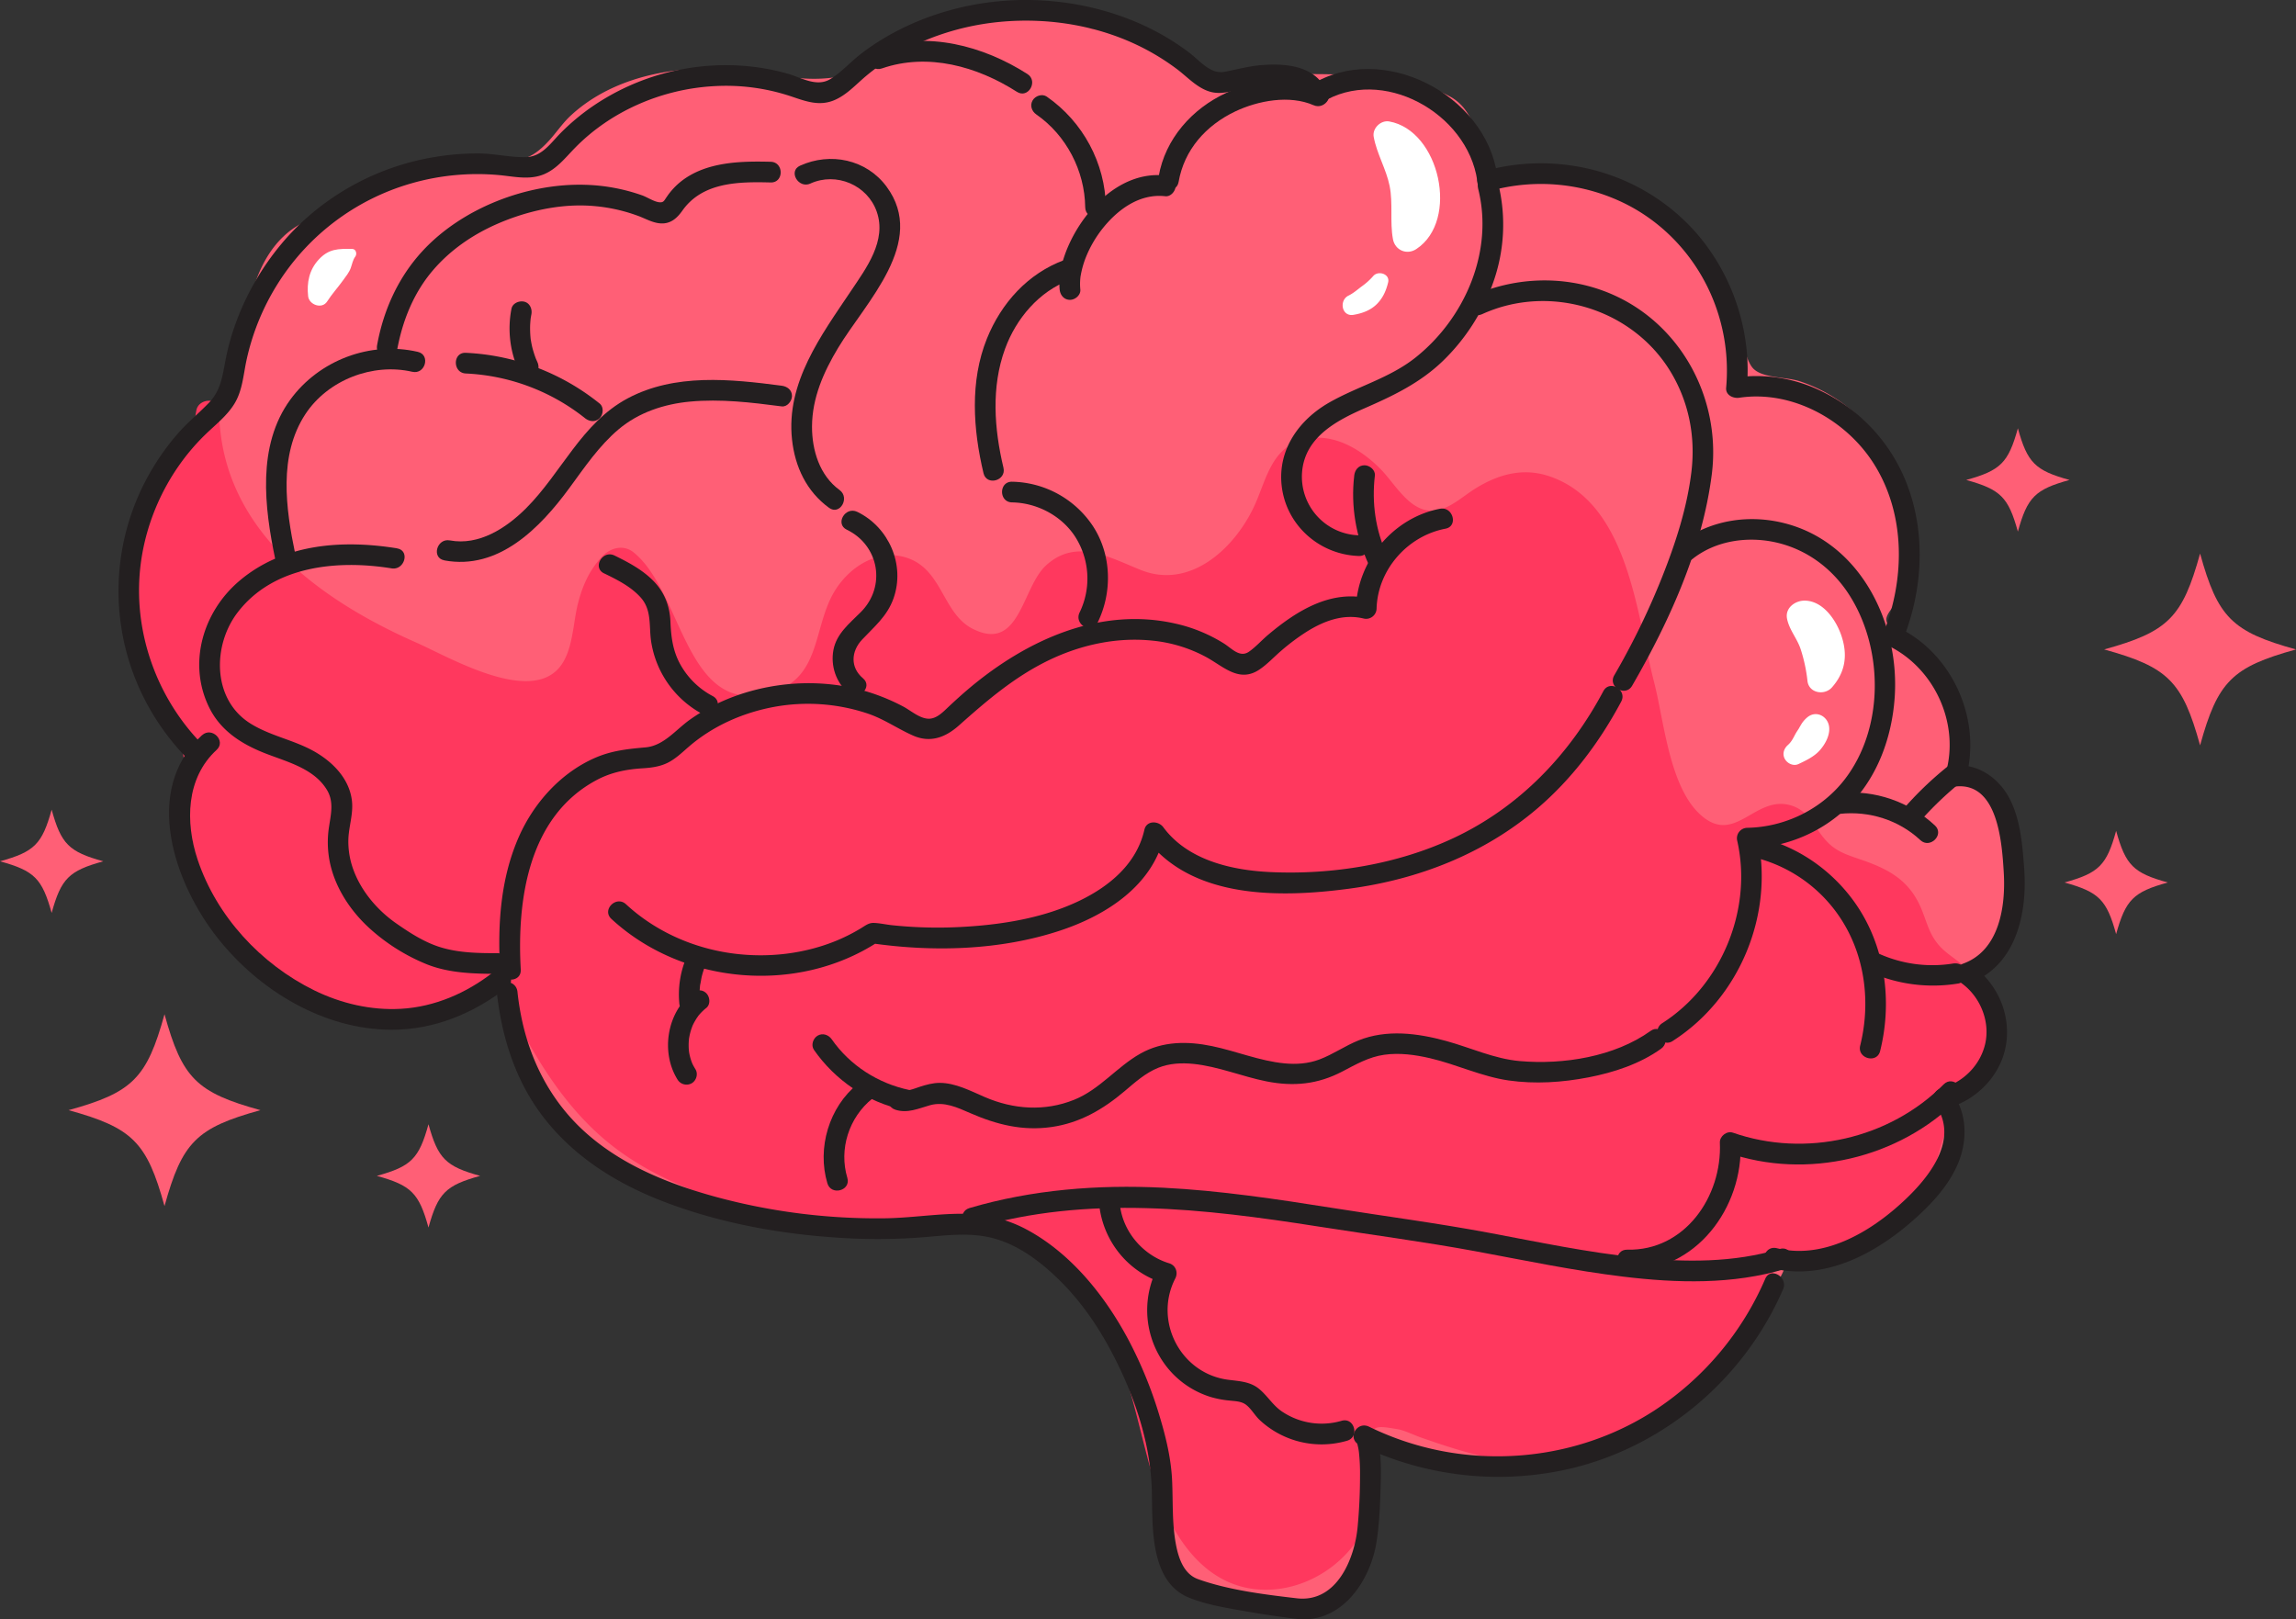 <svg xmlns="http://www.w3.org/2000/svg" viewBox="0 0 2016.85 1422.57"><rect x="0" y="0" width="2016.85" height="1422.57" fill="#333333" stroke="none"/><defs><style>.cls-1{fill:#ff5f76;}.cls-2{fill:#ff385e;}.cls-3{fill:#fff;}.cls-4{fill:#231f20;}</style></defs><g id="Calque_2" data-name="Calque 2"><g id="Layer_1" data-name="Layer 1"><path class="cls-1" d="M1730.53,856.92c53-49,47-143.15-9.49-175.54,15.61-45.85-10.43-102.24-55.35-127.3-21.21-11.83,2.56-18.15,6.4-40.88,3.47-20.54,4.81-42.31,2-63.06-4.83-35.13-20.65-66.81-47.85-89.87a136.75,136.75,0,0,0-45.46-25.36c-12.55-4.11-34.68-2.36-42-12.74-8.37-11.78-9.31-37.69-14.72-51.54a242.93,242.93,0,0,0-27.29-51.29c-38.65-55-119.21-75.58-184.65-60.91-12.81-24.57-13.2-59.66-37.9-73.35-34.08-18.9-84.21-19.81-123-20-25.3-8.69-51.09,2.27-77.31,5.5-16-1.75-28.5-9.2-43.44-18.93C1008,37.07,986.19,23,959,25.15c-14.05-6.81-29-12-46-13.26-48.28-3.66-92.73,16.79-133.83,39.6-33,18.31-59.35,20.92-96.45,14.68-22.2-3.73-44.06-6.51-66.63-5.89C574.84,61.41,532.15,73,501.35,101.54c-7.37,6.83-12.61,15-19.34,22.29-15.57,16.82-25.83,18.6-47.4,16.58-21.17-2-41.07-3.29-62.16.9A197.52,197.52,0,0,0,275.21,192c-26.49,8.66-43.33,31.83-52.14,59.92-7.13,22.72-8.44,46.86-15.63,69.54-8.2,25.9-26.18,44.59-43.49,64.7C111.51,447.06,95.88,531,133.29,604.3c8.08,15.83,29.47,34.67,31.78,52.05,1.41,10.54-3.12,24.75-3.12,35.79a194,194,0,0,0,2.38,31.48c6.31,38.53,23.38,75.53,49.58,104.57,53.23,59,115.2,87.16,228.76,41.4,8.47,94.92,63.76,136.86,129.07,172,82.7,44.53,172,29.08,261.66,36.89,57.58,5,105.21,28.87,138.16,67.83,1.81,3,3.55,6,5.17,9,10.75,20.24,18.66,43.09,32.84,61.25,2.2,7,4.22,14.17,5.82,21.64a240.43,240.43,0,0,1,5.42,57.43c-.62,19.6-7.45,41-2,60.27,10.53,37.28,63,44.27,95.58,48.51,43.6,5.69,77.59-4,92.56-48.74,8.48-25.38-2.84-56.5-1.45-83.71,54.54,12.6,131,9.34,183.81-4.19,61.61-15.79,119.55-42.21,149.87-99.39,1.55-2.93,5-10.16,4.74-12.65,2.53-7.07,22.83-34.85,23.73-42.7,43.38-5.67,63.54-6.24,97.25-35.58,27.49-23.93,55.85-78,52.19-113.87,34.52-14.34,30.37-17.73,37.16-55.35C1759.51,879.2,1753.27,868.82,1730.53,856.92Z"/><path class="cls-2" d="M1744.59,876.79c-4-11.23-11.32-20.37-20-28.38-6.23-5.79-14.07-10.22-19.91-16.38-10.38-10.94-11.85-22-17.52-35-10.84-24.84-29.56-34.11-54-42.38-14.64-5-23.19-8-32.83-20.66-8.61-11.34-13.36-22.87-28.27-26.75-30.85-8-47.82,35-77.55,9.21-28.09-24.37-32.68-82.87-41.51-117.15-15.4-59.79-22.55-157.44-92-180.9-23.43-7.92-45.26-1.57-65.39,11-13.46,8.42-27.94,23.54-45.51,18.08-15.63-4.87-26.33-24.19-37.28-35.3-17.29-17.55-42-32.59-67.55-26.16-29.35,7.4-33,36.79-44.26,60.18-17.68,36.71-56.2,71.58-98.81,54.56-27.56-11-56.76-28.26-83.25-4.15-21.48,19.54-22.89,76.91-64.56,55.77C828,538.91,828,500.87,797.36,490.27c-26.27-9.09-52.17,8.16-65,30.39-17.73,30.64-11.75,72.93-51.33,86.53-78.93,27.12-80-86-124.43-121.91-8.8-7.11-20.24-4.2-27.43,3.37-11.41,12-17.47,25.78-21.51,41.65-4.47,17.57-4.26,41.67-16.28,56.06-26.89,32.21-96.85-9.11-125.71-21.85-86.08-38-172.14-100.27-173.18-203.93-.12-11.91-18-10.81-20-.12-.57,3.05-1,6.05-1.39,9.05a15.64,15.64,0,0,0-6.76,4.55C123,420.66,105,485,117.21,546.38c6.84,34.26,27.14,61.21,38.15,93.64,12,35.43,6.09,74.58,16.71,110.81,33.15,113,164.92,184.23,267.43,117.3,25.71,53.26,55,106.7,103.45,142.29,56.27,41.29,131.16,57.91,199.64,63,36.88,2.75,74.36-4.31,110.92.2,39.15,4.84,72.42,28.44,96.44,58.83,39.53,50,46.08,109.32,63.65,168.3,13.86,46.56,44.18,96.23,99,95.83,49.2-.36,95.09-42.23,94.89-92.39,0-11.61-5.44-23.46-4.8-34.79,1.07-19.07,8-16.49,24.6-13.94,6.24,1,14.69,5.22,20.33,7.19,34.23,11.94,69.51,23.6,106.28,21.48,58.51-3.38,121.94-43.41,157.6-85.64,19.93-23.61,44.28-82.23,49-83.81,19.52-6.51,48.56-9.49,76.56-23.54,21.57-10.83,41.21-24.64,53.65-45.83,8.76-14.91,11.55-31.33,17-47.48,6.07-17.88,15.89-33.63,24.48-50.33C1743.38,925.91,1753.14,901.06,1744.59,876.79Z"/><path class="cls-3" d="M1220.33,106.69c-7.39-1.32-15,6-13.65,13.49,2.74,15,11,28.29,14,43.21,3.08,15.45.11,31.28,2.9,46.63,1.78,9.84,12.17,14.28,20.51,8.8C1282.25,193.75,1264.64,114.62,1220.33,106.69Z"/><path class="cls-3" d="M1206.23,242.57a59.05,59.05,0,0,1-10.27,9.18c-3.65,2.77-7.24,5.91-11.39,7.93-8.5,4.15-6.11,18.65,4.33,16.91,7.78-1.3,15.22-4,20.82-9.74,5.2-5.35,7.89-11.58,9.64-18.75C1221.2,240.59,1210.53,237.35,1206.23,242.57Z"/><path class="cls-3" d="M309.44,218.68c-12.28-.19-20.66-.28-29.59,9.47-8.26,9-10.48,20.18-9.18,32.09.83,7.55,12.18,11.64,16.68,4.63,4.16-6.51,9.49-12.31,14-18.62,2.46-3.47,5.24-6.7,6.73-10.76,1.31-3.59,1.73-7,4.09-10.2C313.8,223,312.73,218.73,309.44,218.68Z"/><path class="cls-3" d="M1617.93,559.7c-4.41-14-15.81-31.44-32.08-32.06-8.46-.32-18,6.09-16.08,15.89,2,10,9,17.45,12.07,27.09a138.65,138.65,0,0,1,5.85,27.3c1,11,14.88,13.38,21.48,6C1620.73,590.86,1623.14,576.24,1617.93,559.7Z"/><path class="cls-3" d="M1606.56,637.44c-1.69-8.37-10.88-13.19-18.27-7.83a24.25,24.25,0,0,0-5.87,6.45c-.73,1.22-1.45,2.44-2.14,3.68l-.27.48c-.57.9-1.19,1.78-1.76,2.69-2.53,4-3.7,8-7.73,11.57-3.58,3.19-5.14,8-2.6,12.41,2.27,3.92,7.51,6.39,11.92,4.31,6.48-3.06,13.54-6.41,18.41-11.75C1603.33,653.89,1608.12,645.18,1606.56,637.44Z"/><path class="cls-4" d="M1550.64,1123.4a261.87,261.87,0,0,1-97.73,115.93c-46.29,29.88-101.33,43.27-156.22,39.36a255.44,255.44,0,0,1-94.08-25.34c-10.41-5.11-19.29,9.58-9.17,15.68a4.94,4.94,0,0,1-1.84-1.93,9,9,0,0,1,.47.78s-.17-.74.31,1a49.29,49.29,0,0,1,1.28,6.45,171.18,171.18,0,0,1,1,21.12c0,15.1-.7,30.25-2.13,45.28-2.57,27-18,66.49-53.43,62.36-27.06-3.16-59.67-7.1-86.68-16.81-12.55-4.51-17.2-18.26-19.56-31.06-3.37-18.25-2.41-37.09-3.25-55.56-.91-19.84-5.66-39-11.43-58a369.67,369.67,0,0,0-26.26-64.37c-20.56-39.06-50.64-77-90.17-98.2-17.8-9.54-37.34-13.88-57.48-13.82-22.77.07-45.41,3.83-68.24,4a540.57,540.57,0,0,1-145.84-18.44c-43.56-11.8-87.18-29.32-120.22-61-26.41-25.34-43.33-57.93-51.2-93.52a237,237,0,0,1-4.23-26.09c-1.23-11.5-19.41-11.63-18.17,0,4.08,38.19,15.52,75.65,38.48,106.88,27.1,36.85,65.71,61.23,108,77.45,48.06,18.45,99.62,28.09,150.87,31.6a517.59,517.59,0,0,0,74.51,0c22.26-1.69,44.26-5.17,66.15,1.16,21.43,6.2,40,20.45,55.79,35.84,17.36,17,31.54,36.79,43.24,58,21.1,38.28,37.16,82.86,38.35,126.85.85,31.16-2.33,80.6,33.06,94.69,15.23,6.07,32,8.77,48.08,11.58q22.62,4,45.43,6.83c39.81,5,65.7-33.06,71-68.51,2.12-14.24,2.86-28.75,3.31-43.12.45-14.61,1.18-30.36-2.26-44.69-1.17-4.89-3.26-9.75-7.74-12.45l-9.17,15.68A279.55,279.55,0,0,0,1372,1291.8c55-11.24,105.59-40.57,143.65-81.72a275,275,0,0,0,50.67-77.52c4.59-10.62-11-19.88-15.68-9.16Z"/><path class="cls-4" d="M856.43,1078.78c98.79-29.07,201.38-17,301.34-1.34,46.18,7.25,92.63,13.34,138.59,21.82,43.1,8,86,17,129.54,22.26,47.16,5.71,96.24,7.1,142.19-6.79,11.16-3.37,6.4-20.91-4.83-17.52-40.36,12.2-83.13,11.78-124.71,7.56-43.81-4.45-87-13.59-130.18-21.69-45.48-8.53-91.4-14.55-137.09-21.79-49.64-7.85-99.48-15.41-149.73-17.9-57.22-2.83-114.82,1.65-169.94,17.88-11.19,3.29-6.43,20.83,4.82,17.51Z"/><path class="cls-4" d="M965.49,1057.59c3.17,32.4,25.31,60.16,56.64,69.63l-5.42-13.34c-22.58,44-1.05,98.25,46.46,113.27a85.49,85.49,0,0,0,16.78,3.23c4.94.55,10.47.55,14.6,3.71,4.67,3.59,7.76,9.47,12.12,13.52a79.75,79.75,0,0,0,76.64,18.06c11.2-3.28,6.43-20.81-4.82-17.51a62.39,62.39,0,0,1-52.15-8c-8.38-5.57-13.07-14.25-20.75-20.36s-17.19-6.46-26.67-7.68c-41.91-5.39-65.75-51.64-46.53-89,2.71-5.28.41-11.58-5.43-13.35-23-7-40.94-28-43.3-52.11-1.13-11.53-19.31-11.64-18.17,0Z"/><path class="cls-4" d="M457.45,851.9C454,790.61,464,717.42,523.93,685.35c12.83-6.87,26.11-9.51,40.5-10.4,7.52-.47,14.89-1.38,21.75-4.7,7.12-3.45,12.89-9.11,18.82-14.23,21.2-18.31,47.43-29.9,74.87-35a165.19,165.19,0,0,1,82.41,5.85c14.31,4.82,26.19,13.36,39.85,19.35,15.17,6.66,28.39,1.58,40.2-8.9,24.68-21.94,49-42.84,79-57.32,28.27-13.64,59.68-20.43,91-17.2a125,125,0,0,1,47.79,14.75c15,8.35,28.62,22.43,46.15,10.66,7.08-4.75,13.07-11.36,19.55-16.86a189.93,189.93,0,0,1,21.74-16.24c15.1-9.5,32.23-16.06,50.16-11.78a9.21,9.21,0,0,0,11.5-8.76c1-34.14,27.21-63.77,60.5-70.12,11.47-2.18,6.61-19.69-4.83-17.51-41.26,7.86-72.65,45.91-73.84,87.63l11.5-8.76c-33.7-8-63.84,11-88.6,31.86-5.63,4.75-10.81,10.65-16.84,14.85-7.92,5.52-15-2.71-21.64-7a136.1,136.1,0,0,0-42.92-17.69c-66.38-15.09-130.73,14.53-180.79,56.51-6.22,5.22-12.23,10.66-18.15,16.21-5.08,4.76-11.11,11.43-18.74,10.8s-14.88-7.15-21.38-10.63a176.65,176.65,0,0,0-20.22-9.17c-27.54-10.57-58-13.57-87.14-9.8-28.54,3.68-56.46,13.72-80,30.4-12.58,8.9-23,23-39.16,24.42-15.65,1.39-29.79,2.85-44.37,9.25-30.13,13.21-53.73,39.6-66.87,69.42-16.12,36.6-18.67,77.15-16.46,116.61.65,11.62,18.82,11.7,18.16,0Z"/><path class="cls-4" d="M537,807.2c62.37,57.7,162.77,66.83,234.14,20.33l-7,.91c54.93,8.09,114.22,6.62,167.32-11,40.33-13.38,81.37-39.61,91.32-83.73l-16.6,2.17c40.11,54.33,118.55,52.87,178.9,44.83,60.71-8.08,118.72-30.59,165.56-70.67,30.4-26,54.71-58.5,73.46-93.71,5.5-10.31-10.18-19.5-15.68-9.17-29.8,56-73.89,102-131.65,129.09-49.38,23.14-106.79,32.41-161.09,29.85-34-1.61-72.47-10.48-93.81-39.39-4.27-5.78-14.73-6.15-16.6,2.17-6.73,29.81-30.53,49.63-57,62.39-32.22,15.53-69.4,21.29-104.8,23.1a384,384,0,0,1-59.9-1.58c-5.22-.55-10.56-1.79-15.79-2-4.63-.21-7.5,2.26-11.3,4.56a160,160,0,0,1-21,10.73c-28.59,11.89-60.53,15.58-91.17,11.6-35-4.53-68.5-19.32-94.42-43.31-8.57-7.93-21.45,4.89-12.85,12.85Z"/><path class="cls-4" d="M607.59,872.59c-21.94,17.64-27.21,52.09-12.43,75.81a9.26,9.26,0,0,0,12.43,3.26c4.15-2.43,5.86-8.24,3.26-12.42-.77-1.24-1.51-2.5-2.16-3.81-.27-.52-.51-1-.76-1.57.65,1.38-.14-.37-.25-.65a47.71,47.71,0,0,1-2.22-8c0,.06-.38-2.42-.24-1.38s-.11-1.18-.13-1.39c-.12-1.45-.17-2.91-.17-4.37s.06-2.63.16-3.94c.06-.72.13-1.45.22-2.18-.17,1.34,0,0,.13-.62a51.91,51.91,0,0,1,2.09-8c.19-.55.4-1.1.6-1.65.94-2.58-.39.78.26-.65s1.26-2.62,2-3.89,1.32-2.25,2.06-3.33c0,.05,1.35-1.92.81-1.2s.79-1,.92-1.12a46.7,46.7,0,0,1,6.28-6.06c3.83-3.08,3.21-9.64,0-12.84-3.78-3.78-9-3.09-12.84,0Z"/><path class="cls-4" d="M786.5,974.88c10.59,3.45,20.29-1.06,30.39-3.93,12.44-3.54,24.1,2,35.43,6.93,23.28,10.13,46,15.85,71.5,12.18,24.82-3.57,45.08-15.46,63.95-31.4,9.14-7.72,18.41-16.12,29.68-20.63,9.82-3.93,20.45-4.46,30.87-3.4,22,2.24,42.83,11.15,64.45,15.4,23.71,4.66,44.83,2.53,66.37-8.73,11.93-6.24,23.28-12.81,36.86-14.71,13.33-1.87,27,0,40,3,23.32,5.4,45.47,16.19,69.19,19.58,23.27,3.32,47.09,1.75,70.11-2.7,22.35-4.32,45.2-11.8,63.85-25.18,9.41-6.75.35-22.52-9.17-15.68-31.76,22.79-76.75,29.88-115,26.54-22.4-1.95-43.29-11.82-64.81-17.7-25-6.84-52.14-10.36-76.84-.45-11.83,4.75-22.39,12.26-34.31,16.74-10,3.74-20.39,4.42-30.92,3.4-21.68-2.11-42.24-10.76-63.48-15.15-21.42-4.42-43.28-4.44-62.82,6.56-20.87,11.74-35.72,31.56-58.34,40.63-25.85,10.37-53.12,8.46-78.38-2.41-12.41-5.35-25.77-12.45-39.62-12.48-6,0-11.94,1.64-17.6,3.48-5.33,1.73-10.93,4.42-16.52,2.6-11.14-3.63-15.91,13.9-4.83,17.52Z"/><path class="cls-4" d="M390.3,492.3c47.76,8.83,84.11-28.52,109.86-63.59,13.28-18.08,26-37,43.26-51.58,17.63-14.87,40.05-22.22,62.77-24.33,26.83-2.49,53.84.73,80.43,4.21,4.9.64,9-4.64,9.08-9.09,0-5.43-4.24-8.44-9.08-9.08-44.78-5.86-93.81-11-135.25,11.11-40.57,21.66-58.15,65.58-89.48,96.79-17.34,17.27-41.19,32.77-66.76,28-11.43-2.11-16.33,15.39-4.83,17.52Z"/><path class="cls-4" d="M711.87,161.22c22.67-10.28,50.06,1.22,58.28,24.73,8.92,25.48-9.11,49.49-22.63,69.63-26.27,39.16-57.17,80.57-51.8,130.49,2.58,24,12.76,45.68,32.59,60.09,9.47,6.88,18.55-8.88,9.17-15.69-17.53-12.73-24.27-35-24.19-55.81.1-25.09,10.18-47.86,22.9-69,24.12-40.14,78.59-93.06,42.56-141.74-17.73-23.95-49.4-30.44-76-18.35-10.63,4.82-1.4,20.48,9.17,15.68Z"/><path class="cls-4" d="M910.36,100.57c26.33,18.27,42.54,49.53,42.91,81.48.14,11.68,18.3,11.71,18.16,0-.45-38.67-20.21-75.17-51.91-97.16-4-2.8-10.08-.75-12.42,3.26-2.64,4.51-.79,9.62,3.26,12.42Z"/><path class="cls-4" d="M1023.64,154.2c-41.67-4.74-76.54,35-88.73,71-3.13,9.23-5,19.37-4.09,29.13.48,4.88,3.83,9.08,9.08,9.08,4.54,0,9.57-4.17,9.08-9.08a49.25,49.25,0,0,1-.2-7c.05-1.23.15-2.45.28-3.68.22-2-.12.5.21-1.36a83.21,83.21,0,0,1,4-14.79,101.8,101.8,0,0,1,16.05-27.73c13.73-16.83,32.62-29.85,54.28-27.38,4.88.55,9.08-4.57,9.08-9.09,0-5.37-4.18-8.52-9.08-9.08Z"/><path class="cls-4" d="M934.94,228.44c-32,11.74-55.38,37.74-68,69-15.14,37.5-12.16,79.76-3,118.31,2.71,11.37,20.23,6.56,17.52-4.83-8.13-34.19-10.87-70.85,1.38-104.45,9.7-26.61,29.91-50.62,56.93-60.51,10.89-4,6.18-21.55-4.83-17.52Z"/><path class="cls-4" d="M348.71,308.18c4.58-25.62,14.26-50.3,31.24-70.31,15.18-17.88,34.58-31.32,55.95-40.79,23.39-10.35,50-16.94,75.64-16.58a147.85,147.85,0,0,1,49.14,9.21c7.25,2.68,14.23,7.06,22.2,6.53,7.47-.5,12.46-5.44,16.55-11.23,17.75-25.11,49.43-25.45,77.56-24.72,11.69.3,11.69-17.86,0-18.17-26.49-.68-56.55,0-78.44,17a61.76,61.76,0,0,0-13.06,14.12c-2.23,3.23-2.64,4.8-6.38,4.44-4.52-.44-10.6-4.44-14.87-6a163.66,163.66,0,0,0-50-9.33C463,160.78,405.89,182.75,371,220.69c-21.24,23.06-34.26,51.95-39.76,82.66-2,11.43,15.46,16.34,17.52,4.83Z"/><path class="cls-4" d="M1035.3,159.9c4.89-28.41,24.11-49.79,49.73-62,20.18-9.58,47.8-14.69,68.85-5.47,10.61,4.64,19.87-11,9.17-15.68-27.39-12-59.32-7.34-85.84,4.84-30,13.77-53.74,40.41-59.43,73.45-2,11.43,15.53,16.34,17.52,4.82Z"/><path class="cls-4" d="M889,441.35c21.73.36,43.21,11.52,55.24,29.81A68.24,68.24,0,0,1,948.37,538c-5.17,10.44,10.5,19.66,15.68,9.17,13.23-26.75,12.49-59.94-4.11-85.16A87.18,87.18,0,0,0,889,423.19c-11.69-.19-11.69,18,0,18.16Z"/><path class="cls-4" d="M743.82,465.33c28.5,13.72,34.78,49.86,12.37,72.36-9.81,9.85-21.41,18.87-24.1,33.36-2.57,13.87,2.27,28.58,13.15,37.7,8.91,7.46,21.82-5.32,12.85-12.85-11.33-9.49-10.55-23.61-.87-33.94,10.91-11.63,22.1-20.64,27.64-36.22,10.48-29.43-4-62.67-31.87-76.1-10.49-5-19.71,10.61-9.17,15.69Z"/><path class="cls-4" d="M530.66,503.7c11.46,5.58,23.44,11.53,32.09,21.14,9.86,11,7.26,24.56,9.13,38.08a87.27,87.27,0,0,0,45,64.26c10.32,5.49,19.5-10.19,9.17-15.68a69.59,69.59,0,0,1-27.91-26.87c-7.05-12.23-8.63-24.62-9.21-38.46-.6-14.28-5.5-26.57-15.77-36.65-9.51-9.34-21.51-15.72-33.38-21.51-10.46-5.1-19.68,10.56-9.17,15.69Z"/><path class="cls-4" d="M348.89,481.72c-48-7.75-99.55-4.26-138.21,28.23-32.43,27.25-46.15,73-26.71,112,10,20,28,31.52,48.22,39.55,19.22,7.62,43.21,13.24,54.84,32.15,6.44,10.47,3.72,21.23,2,32.65a87.53,87.53,0,0,0,1,32.54c4.83,21.57,17.82,41.19,33.92,56.06a169.82,169.82,0,0,0,51.09,32.28c19.51,7.74,41.15,8.3,61.86,8.35,11.69,0,11.7-18.14,0-18.17-16.91,0-34.22-.25-50.49-5.37-13.92-4.37-26.75-12.7-38.63-21-16.07-11.26-30-27.5-37-46a71.45,71.45,0,0,1-4.76-27.85c.41-11.13,4.33-21.91,3.18-33.13-2-19.32-16.21-34.05-32.34-43.42-18.22-10.58-39.74-14-57.52-25.4-33-21.2-32.68-68.35-10.62-97.16,31.47-41.11,87.78-46.4,135.28-38.72,11.43,1.85,16.36-15.65,4.83-17.52Z"/><path class="cls-4" d="M259.37,486.8c-8.36-40-14.92-86.76,8.89-123,19.75-30,59.09-45.23,93.92-37.19,11.38,2.62,16.23-14.89,4.83-17.52-41.83-9.65-86.73,7.37-112,42-29.44,40.37-22.74,94.68-13.16,140.48,2.39,11.43,19.9,6.59,17.51-4.83Z"/><path class="cls-4" d="M1298.36,165.53c14.06,55.05-11.46,114-55,148.61-22.79,18.08-50.85,25.26-75.76,39.49-26.33,15.05-45.07,41-41.82,72.46,3.61,34.94,32.9,61.18,67.82,62.34,11.69.39,11.68-17.78,0-18.17a51.52,51.52,0,0,1-49.82-55.71c2.57-30.43,30-45,55-55.94,25.2-11,48.66-22.22,68.71-41.55a178.07,178.07,0,0,0,43.91-68.23,151.44,151.44,0,0,0,4.53-88.13c-2.89-11.32-20.41-6.52-17.51,4.83Z"/><path class="cls-4" d="M1301.9,276c59.46-27.16,132.55-4.82,166,51.27,15.79,26.48,21.51,56.53,17.89,87-3.8,31.88-14,63.13-25.84,92.86A653,653,0,0,1,1418,593.25c-5.86,10.14,9.83,19.3,15.69,9.17,32.78-56.65,61.74-120.46,70-185.9,8.6-68.44-29.46-136.5-94.88-160.89-37.56-14-79.75-11.93-116.07,4.66-10.61,4.85-1.39,20.51,9.17,15.68Z"/><path class="cls-4" d="M1469.29,914.52c59.17-37.83,89.69-112.16,74.27-180.65l-8.76,11.49c33.61-.57,66.44-14.23,90.08-38.25,24.53-24.93,36.89-59.37,39.4-93.8,4.65-63.6-28.08-133.69-92.73-152.57-33.56-9.81-70.2-4.4-97.75,17.54-9.14,7.28,3.79,20.06,12.85,12.84,20.45-16.29,48.6-20.26,73.66-14.54,26.71,6.11,49.06,22.72,63.86,45.65,30.61,47.41,31.18,117.75-4.16,163-20.34,26-52.3,41.41-85.21,42a9.2,9.2,0,0,0-8.76,11.49c13.59,60.34-13.82,126.84-65.91,160.15-9.82,6.28-.72,22,9.16,15.68Z"/><path class="cls-4" d="M1542.19,753.52a126.57,126.57,0,0,1,77.57,58c19.06,32,23.2,71.08,14.27,107-2.83,11.34,14.69,16.18,17.51,4.83,10.09-40.53,5.43-84.79-16.1-121C1616,769.76,1583.9,745.23,1547,736c-11.34-2.84-16.18,14.68-4.83,17.51Z"/><path class="cls-4" d="M1642,853.76A136.33,136.33,0,0,0,1720.28,864c4.84-.79,7.54-6.81,6.34-11.17-1.41-5.15-6.31-7.14-11.17-6.35a114.26,114.26,0,0,1-64.33-8.39c-4.48-2-9.77-1.29-12.43,3.26-2.27,3.88-1.24,10.41,3.26,12.43Z"/><path class="cls-4" d="M1429.39,1116c60.11,1.48,102.08-55.13,99.53-112.17l-11.49,8.76c69.59,24.25,150.94,5.11,202.78-47.13,8.24-8.31-4.59-21.16-12.84-12.85-47.57,47.94-121.43,64.65-185.11,42.46-5.45-1.9-11.75,3.13-11.5,8.76,2.11,47.3-30.87,95.25-81.37,94-11.69-.29-11.68,17.87,0,18.16Z"/><path class="cls-4" d="M714.93,922.23c18.62,26.74,46.9,46.09,78.89,52.82,4.8,1,9.82-1.41,11.18-6.35,1.24-4.51-1.52-10.16-6.35-11.17-27.26-5.73-52.06-21.52-68-44.46-2.8-4-8-5.88-12.42-3.26-4,2.32-6.08,8.38-3.26,12.42Z"/><path class="cls-4" d="M753.54,952.16c-25.3,20.33-36,56.42-26.75,87.39,3.35,11.17,20.88,6.42,17.52-4.82-7.52-25.09,1.27-53,22.08-69.73,3.82-3.07,3.2-9.64,0-12.84-3.78-3.78-9-3.08-12.85,0Z"/><path class="cls-4" d="M601.81,843.94a83.81,83.81,0,0,0-5.13,37,9.75,9.75,0,0,0,2.66,6.42,9.18,9.18,0,0,0,6.42,2.66c4.56-.2,9.54-4,9.09-9.08a78.83,78.83,0,0,1-.31-9c0-1.28.1-2.56.2-3.84.06-.85.14-1.7.23-2.55.07-.65.59-2.5,0-.13.67-2.68.94-5.47,1.62-8.16a80,80,0,0,1,2.74-8.54c1.7-4.44-1.88-10.15-6.34-11.17-5.19-1.18-9.35,1.58-11.18,6.34Z"/><path class="cls-4" d="M177.42,645.88c-52.95,48.64-24.12,130.47,14,178.48,36.31,45.8,92.64,80,152.2,80.27,37.82.16,72.67-14.45,102.17-37.45C455,860,442,847.23,432.9,854.34c-23.19,18.07-51.11,30.23-80.66,31.89C325.9,887.72,299.59,881.56,276,870c-46.83-23-85.78-65-102.37-114.76-10.91-32.72-10.37-71.65,16.67-96.49,8.62-7.92-4.25-20.74-12.85-12.84Z"/><path class="cls-4" d="M176.59,652.83C141.1,616.07,121,565.67,122.18,514.51c1.12-49.68,22.75-98.48,58.42-133,8.81-8.53,18.74-16.16,25.26-26.75,7.15-11.6,7.86-25.28,10.66-38.27a209.35,209.35,0,0,1,27.31-67,205.62,205.62,0,0,1,116.76-88.19,210.17,210.17,0,0,1,77.56-7.51c13.42,1.22,27,4.71,40-.85,11.19-4.8,18.61-14.55,26.9-23C536.86,97.38,581.63,78.22,627,75.7a180.35,180.35,0,0,1,67.74,8.9c12.85,4.33,24.89,9,38.16,3.39,10.79-4.57,18.76-13.55,27.58-21,33.09-27.81,75.81-43.95,118.67-47.85,43.54-3.95,88.4,3.7,127.22,24.16A205.67,205.67,0,0,1,1034.1,60.9c9,6.8,17.13,16,28.19,19.47,11.45,3.61,22.47-1.47,33.67-3.47a120,120,0,0,1,28.64-1.75c6.91.45,17.15,1.55,21.55,7.76,6.69,9.47,22.45.4,15.68-9.17C1150,57,1126.77,55.72,1108,57.21c-11.26.89-21.61,3.89-32.62,5.91-12.11,2.22-21.62-9.92-30.4-16.61-36.59-27.91-81.82-43-127.53-46-45.37-2.95-91.84,6.5-132,28a212.82,212.82,0,0,0-28.54,18.3c-9.27,7-17.38,16.39-27.27,22.51-12.15,7.54-25.29-1-37.54-4.53A196.9,196.9,0,0,0,657,58.17a207.32,207.32,0,0,0-136.6,35.34,193.76,193.76,0,0,0-28.17,23.59c-8.87,9.06-16.36,20.57-30.24,20.92s-27.6-3.12-41.44-3.23a231.58,231.58,0,0,0-40.12,3.38c-51.78,8.75-100.1,36.15-133.65,76.6a233.23,233.23,0,0,0-38.34,65.47,211.37,211.37,0,0,0-10.32,36c-2.72,14.2-4.14,26.78-14.59,37.61-8.94,9.26-18.9,17.33-27.36,27.09a214,214,0,0,0-22.59,31.25,209,209,0,0,0,5.67,223,215.85,215.85,0,0,0,24.54,30.46c8.14,8.43,21-4.43,12.85-12.84Z"/><path class="cls-4" d="M409.19,328.11a181.49,181.49,0,0,1,104.7,39.26c3.83,3.06,9.11,3.73,12.85,0,3.18-3.18,3.85-9.76,0-12.85a202.29,202.29,0,0,0-117.55-44.58c-11.69-.53-11.66,17.64,0,18.17Z"/><path class="cls-4" d="M449.26,271.35a89.89,89.89,0,0,0,7,55.65c2,4.31,8.56,5.75,12.43,3.26,4.44-2.87,5.42-7.81,3.25-12.43-.13-.29-1.47-3.39-.81-1.76-.33-.8-.64-1.6-.94-2.41q-1-2.82-1.86-5.72t-1.42-5.84c-.17-.85-.32-1.69-.47-2.54-.09-.57-.18-1.13-.26-1.7.11.85.12.95,0,.28a93.23,93.23,0,0,1-.52-11.58c.06-2,.22-4,.4-6,.26-2.79-.32,1.77.12-1,.18-1.13.38-2.26.59-3.38.9-4.65-1.3-10-6.34-11.18-4.49-1-10.21,1.36-11.17,6.35Z"/><path class="cls-4" d="M1616.38,714.94c25.63-2.7,51.57,5.43,70.48,23.1,8.53,8,21.41-4.85,12.84-12.85-22.17-20.72-53-31.61-83.32-28.42-4.87.52-9.08,3.81-9.08,9.09,0,4.51,4.17,9.6,9.08,9.08Z"/><path class="cls-4" d="M1683.33,725.23A304.14,304.14,0,0,1,1724,685.92c3.73-3,3.34-9.78,0-12.84-4-3.64-8.87-3.19-12.84,0a302.85,302.85,0,0,0-40.68,39.3c-3.09,3.6-3.8,9.35,0,12.85,3.4,3.12,9.54,3.85,12.84,0Z"/><path class="cls-4" d="M774.61,60.14c40.45-14,83.74-1.81,118.7,20.55,9.88,6.32,19-9.39,9.17-15.68-38.75-24.79-88-37.89-132.7-22.38-11,3.8-6.26,21.35,4.83,17.51Z"/><path class="cls-4" d="M1189.59,417.82c-3.22,27,1.64,54.17,13,78.72,2.07,4.45,8.48,5.57,12.43,3.26,4.56-2.67,5.33-8,3.26-12.43-10.06-21.69-13.38-45.88-10.56-69.55.59-4.87-4.59-9.08-9.08-9.08-5.39,0-8.5,4.19-9.08,9.08Z"/><path class="cls-4" d="M1160.79,90.28c53.13-33.12,128.21,8.91,136.86,68.35,1.68,11.52,19.19,6.62,17.52-4.83-10.34-71.06-101.31-118-163.55-79.21-9.9,6.17-.79,21.89,9.17,15.69Z"/><path class="cls-4" d="M1308.77,167.75A166.67,166.67,0,0,1,1430,180.16c36.9,19.19,64.84,52.54,78.14,91.89a166.9,166.9,0,0,1,8.14,68.6c-.58,6.51,6.24,9.55,11.5,8.76,46.31-6.9,93.81,19.33,118.29,58.11,28.14,44.59,27.3,101.52,8.13,149.3-1.38,3.44.87,8.67,4.18,10.26,40.88,19.65,63.35,68.6,50.74,112.35-1.5,5.2,2.82,12.12,8.76,11.5,37.34-3.94,40.69,50,42.25,75.34,1.8,29.42-3.57,68.69-35.72,80.29-7.55,2.73-8.79,12.05-2.17,16.6,16.64,11.45,26,33.22,21.74,53.16-4.22,19.65-19.91,35-39.21,39.93-5.2,1.31-9,8.61-5.43,13.34,24.85,33.33-9.83,70.92-34.31,91.95-28.24,24.24-66.11,44.43-104.24,35-11.35-2.8-16.19,14.71-4.83,17.51,45.75,11.3,90.15-11.83,123.81-41.34,16.46-14.43,32.26-31.08,40.61-51.63,7.93-19.51,7.56-43.35-5.35-60.68l-5.43,13.34c25.79-6.51,47.5-28.24,52.31-54.71,5-27.77-7.46-55.73-30.5-71.57l-2.17,16.6c41.56-15,51.75-61.18,48.86-100.69-1.55-21.07-3.25-44.27-13.59-63.15-9.1-16.6-27.09-29.54-46.63-27.48l8.75,11.5c14.71-51-11.07-109.79-59.09-132.86q2.09,5.13,4.18,10.25c16.86-42,20.06-91,4.28-133.86a150.4,150.4,0,0,0-85-88.1,130,130,0,0,0-68-7.79l11.49,8.75c4-45.33-9.9-91.57-37.61-127.6-28.12-36.56-70.08-60.72-115.68-67.47a184.07,184.07,0,0,0-77.19,4.66c-11.24,3.16-6.46,20.69,4.83,17.51Z"/><path class="cls-1" d="M228.76,975.27c-56.17,15.51-68.74,28.09-84.25,84.26-15.51-56.17-28.09-68.75-84.25-84.26C116.42,959.76,129,947.19,144.51,891,160,947.19,172.59,959.76,228.76,975.27Z"/><path class="cls-1" d="M2016.85,570.53c-56.17,15.51-68.74,28.09-84.25,84.26-15.51-56.17-28.09-68.75-84.26-84.26,56.17-15.51,68.75-28.08,84.26-84.25C1948.11,542.45,1960.68,555,2016.85,570.53Z"/><path class="cls-1" d="M90.73,756.65C60.49,765,53.72,771.77,45.37,802,37,771.77,30.24,765,0,756.65c30.24-8.35,37-15.12,45.37-45.37C53.72,741.53,60.49,748.3,90.73,756.65Z"/><path class="cls-1" d="M421.76,1033c-30.24,8.36-37,15.13-45.37,45.37-8.35-30.24-15.12-37-45.36-45.37,30.24-8.35,37-15.12,45.36-45.36C384.75,1017.87,391.52,1024.64,421.76,1033Z"/><path class="cls-1" d="M1817.9,421.64c-30.24,8.35-37,15.12-45.36,45.37-8.36-30.25-15.13-37-45.37-45.37,30.24-8.35,37-15.12,45.37-45.37C1780.89,406.52,1787.66,413.29,1817.9,421.64Z"/><path class="cls-1" d="M1904.22,775.26c-30.25,8.35-37,15.12-45.37,45.37-8.35-30.25-15.12-37-45.37-45.37,30.25-8.35,37-15.12,45.37-45.36C1867.2,760.14,1874,766.91,1904.22,775.26Z"/></g></g></svg>